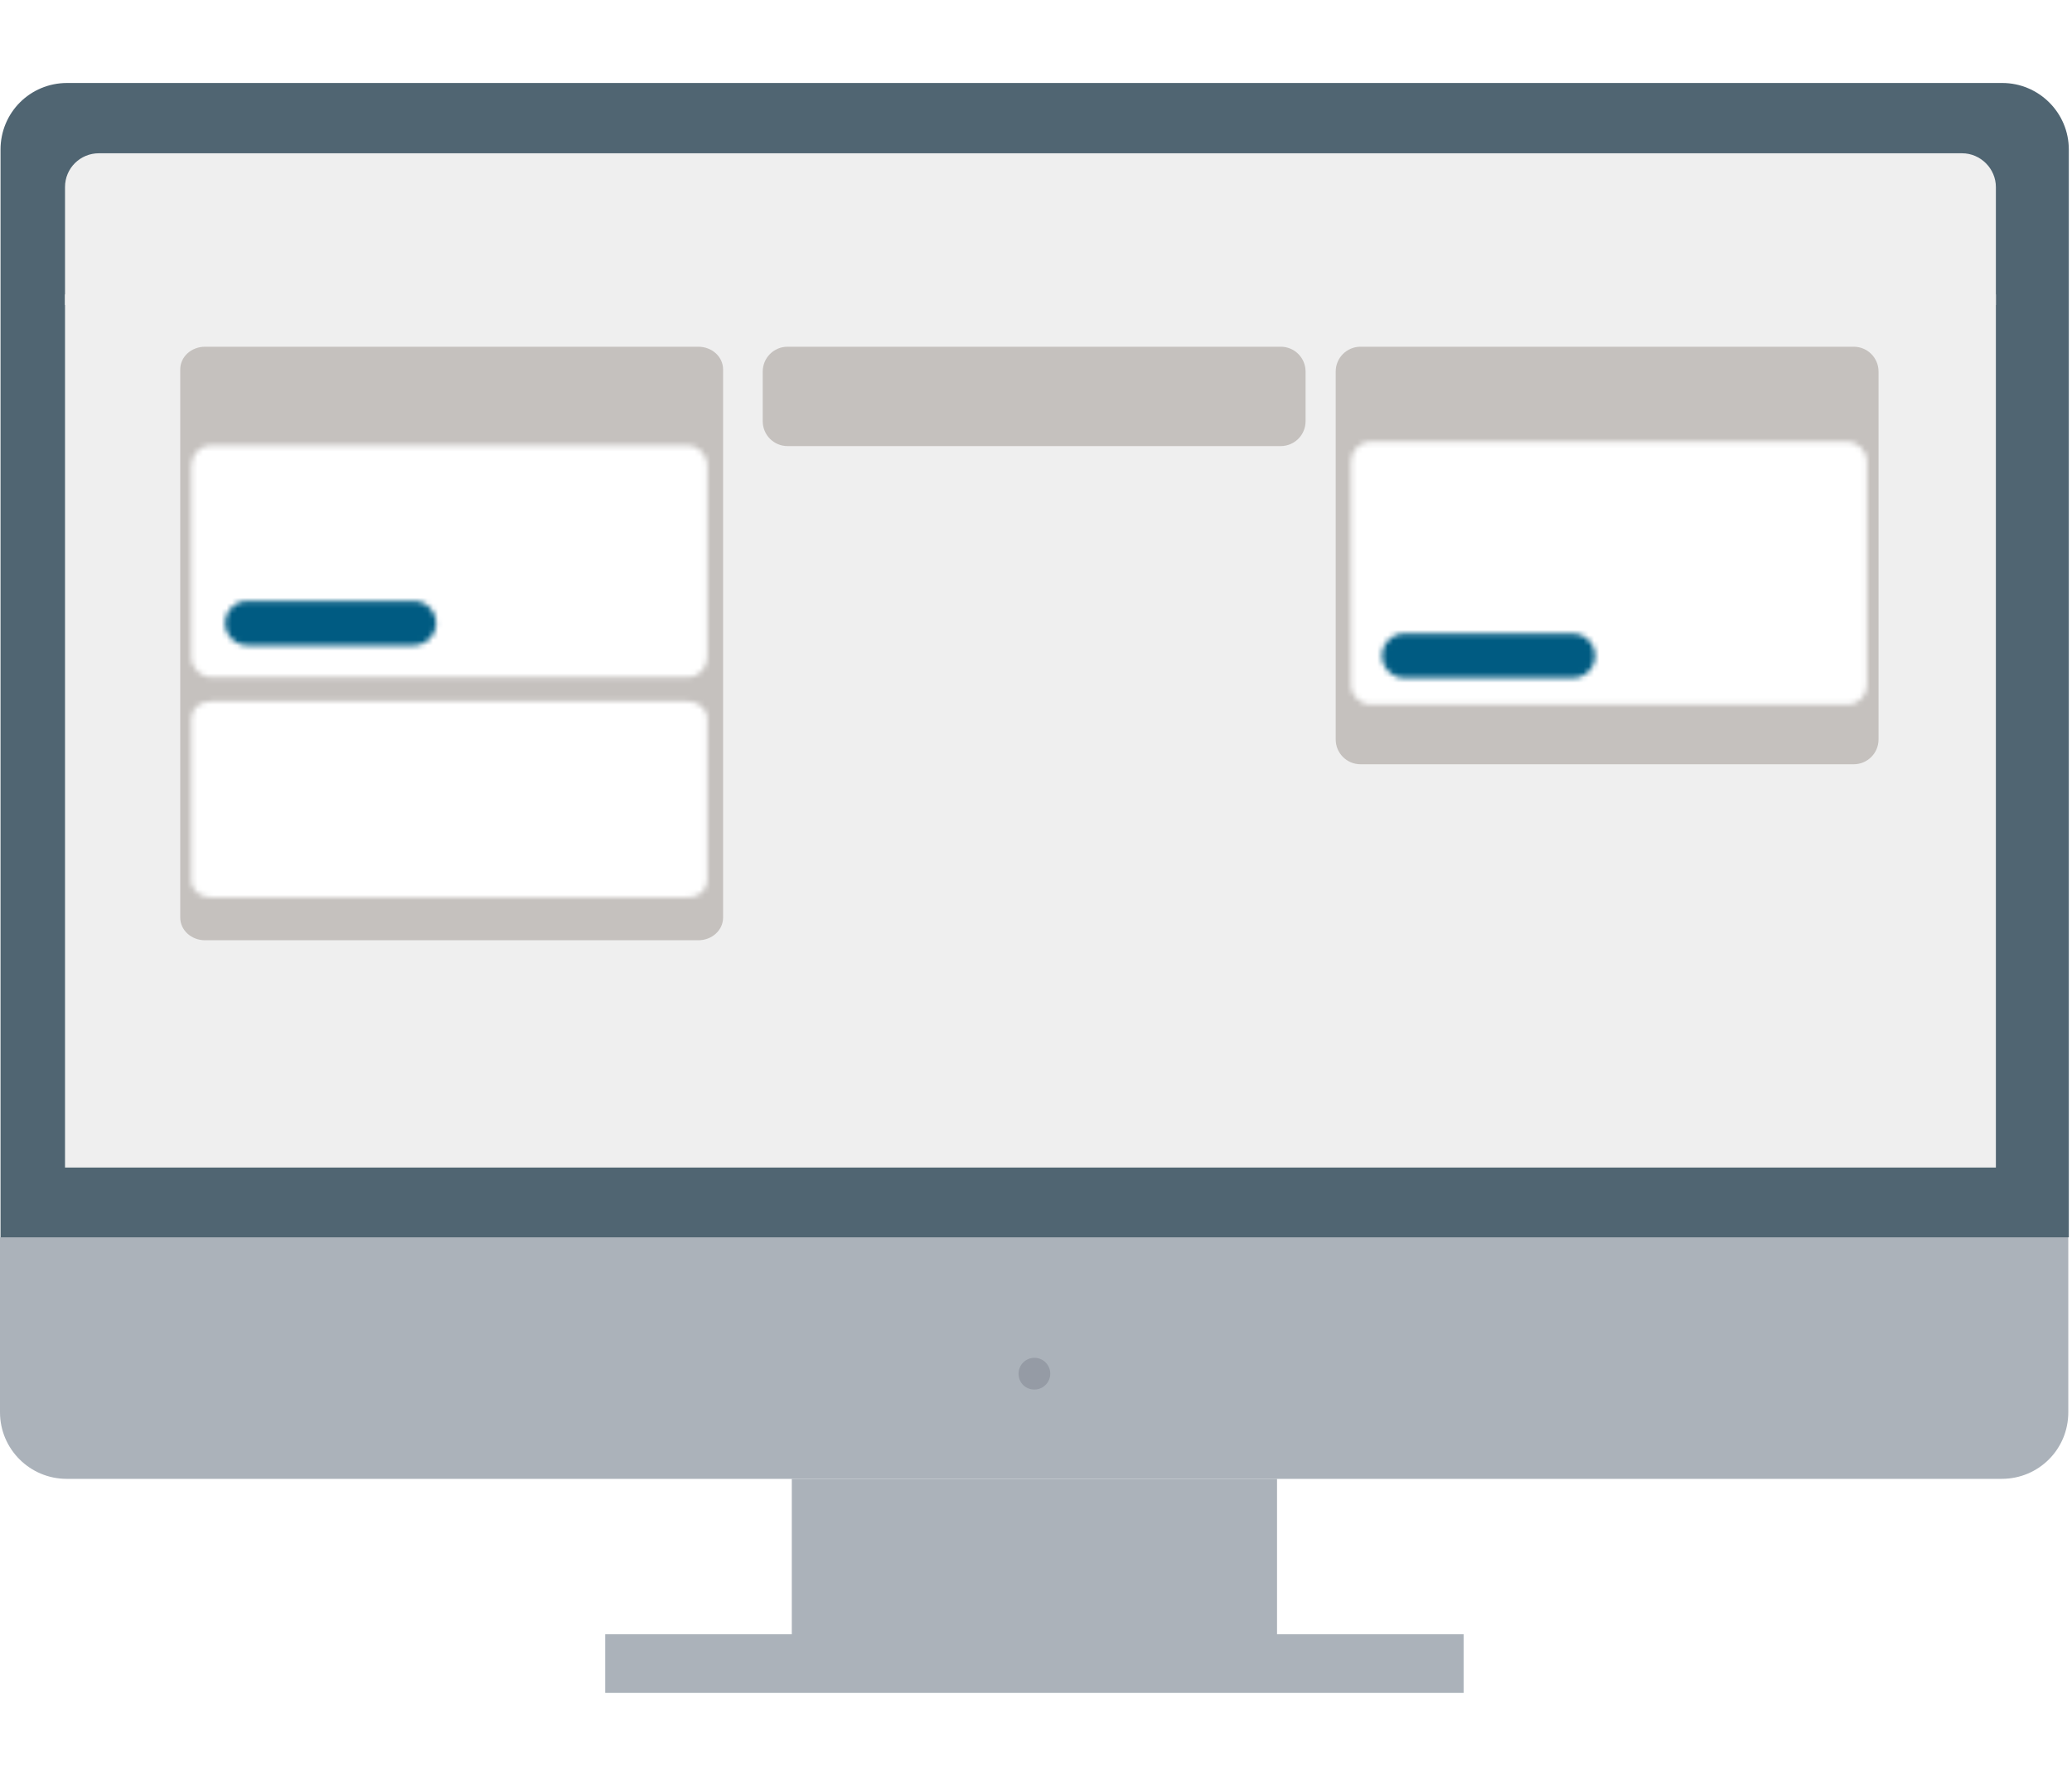 <?xml version="1.0" encoding="utf-8"?>
<svg version="1.1" id="Layer_1" xmlns="http://www.w3.org/2000/svg" xmlns:xlink="http://www.w3.org/1999/xlink" x="0px" y="0px"
	 viewBox="0 0 392 305" width="140" height="120" style="enable-background:new 0 0 392 305;" xml:space="preserve">
<style type="text/css">
	.st0{fill-rule:evenodd;clip-rule:evenodd;fill:#ABB2BA;}
	.st1{fill-rule:evenodd;clip-rule:evenodd;fill:#506572;}
	.st2{fill-rule:evenodd;clip-rule:evenodd;fill:#959BA5;}
	.st3{fill:#EFEFEF;}
	.st4{fill-rule:evenodd;clip-rule:evenodd;fill:#EFEFEF;}
	.st5{fill:#C5C1BE;}
	.st6{filter:url(#Adobe_OpacityMaskFilter);}
	.st7{fill-rule:evenodd;clip-rule:evenodd;fill:#FFFFFF;}
	.st8{mask:url(#mask-2_1_);fill-rule:evenodd;clip-rule:evenodd;fill:#FFFFFF;}
	.st9{filter:url(#Adobe_OpacityMaskFilter_1_);}
	.st10{mask:url(#mask-4_1_);fill-rule:evenodd;clip-rule:evenodd;fill:#005B82;}
	.st11{filter:url(#Adobe_OpacityMaskFilter_2_);}
	.st12{mask:url(#mask-6_1_);fill-rule:evenodd;clip-rule:evenodd;fill:#FFFFFF;}
	.st13{filter:url(#Adobe_OpacityMaskFilter_3_);}
	.st14{mask:url(#mask-10_1_);fill-rule:evenodd;clip-rule:evenodd;fill:#FFFFFF;}
	.st15{filter:url(#Adobe_OpacityMaskFilter_4_);}
	.st16{mask:url(#mask-12_1_);fill-rule:evenodd;clip-rule:evenodd;fill:#005B82;}
</style>
<title>Aktivitetsplan</title>
<desc>Created with Sketch.</desc>
<g id="Ikon-Aktivitetsplan">
	<g id="Aktivitetsplan" transform="translate(-2, -3)">
		<g>
			<g>
				<g id="Group">
					<path id="Fill-16" class="st0" d="M393.3,221.6v33.1c0,7-5.6,12.6-12.6,12.6H14.6c-6.9,0-12.6-5.6-12.6-12.6v-33.1H393.3z"/>
					<path id="Fill-17" class="st1" d="M2.1,221.6V15.8c0-7,5.6-12.6,12.6-12.6h366.1c6.9,0,12.6,5.6,12.6,12.6v205.8H2.1z"/>
					<polygon id="Fill-19" class="st0" points="151.8,301.5 243.6,301.5 243.6,267.3 151.8,267.3 					"/>
					<polygon id="Fill-20" class="st0" points="116.5,307.8 278.9,307.8 278.9,296.7 116.5,296.7 					"/>
					<path id="Fill-21" class="st2" d="M200.7,247.4c0,1.6-1.3,3-3,3s-3-1.3-3-3c0-1.6,1.3-3,3-3S200.7,245.8,200.7,247.4"/>
				</g>
				<rect id="Rectangle" x="14.3" y="43.2" class="st3" width="365.3" height="165.2"/>
				<path id="Fill-18" class="st4" d="M14.3,45.2V22.9c0-3.6,2.9-6.4,6.4-6.4h352.5c3.5,0,6.4,2.9,6.4,6.4v22.3H14.3z"/>
			</g>
		</g>
		<g transform="translate(95, 57)">
			<g id="Group-48" transform="translate(0, 58)">
				<path class="st5" d="M-54.2-61.9h93.3c2.6,0,4.7,1.9,4.7,4.3V46.1c0,2.4-2.1,4.3-4.7,4.3h-93.3c-2.6,0-4.7-1.9-4.7-4.3V-57.6
					C-58.9-60-56.8-61.9-54.2-61.9z"/>
				<path id="Rectangle-Copy" class="st5" d="M56-61.9h93.3c2.6,0,4.7,2.1,4.7,4.7v9.4c0,2.6-2.1,4.7-4.7,4.7H56
					c-2.6,0-4.7-2.1-4.7-4.7v-9.4C51.3-59.8,53.4-61.9,56-61.9z"/>
				<path id="Rectangle-Copy-2" class="st5" d="M164.4-61.9h93.3c2.6,0,4.7,2.1,4.7,4.7v69.6c0,2.6-2.1,4.7-4.7,4.7h-93.3
					c-2.6,0-4.7-2.1-4.7-4.7v-69.6C159.7-59.8,161.8-61.9,164.4-61.9z"/>
			</g>
			<g id="Group-60" transform="translate(1, 69)">
				<g id="Clip-59">
				</g>
				<defs>
					<filter id="Adobe_OpacityMaskFilter" filterUnits="userSpaceOnUse" x="-67.1" y="-63.6" width="116.3" height="62.6">
						<feColorMatrix  type="matrix" values="1 0 0 0 0  0 1 0 0 0  0 0 1 0 0  0 0 0 1 0"/>
					</filter>
				</defs>
				<mask maskUnits="userSpaceOnUse" x="-67.1" y="-63.6" width="116.3" height="62.6" id="mask-2_1_">
					<g class="st6">
						<path id="path-1_1_" class="st7" d="M-54.1-54.2c-2.1,0-3.7,1.7-3.7,3.8v36.2c0,2.1,1.7,3.8,3.7,3.8h90.2
							c2.1,0,3.7-1.7,3.7-3.8v-36.2c0-2.1-1.7-3.8-3.7-3.8H-54.1z"/>
					</g>
				</mask>
				<polygon id="Fill-58" class="st8" points="-67.1,-1 49.2,-1 49.2,-63.6 -67.1,-63.6 				"/>
			</g>
			<g id="Group-63" transform="translate(5, 88)">
				<g id="Clip-62">
				</g>
				<defs>
					<filter id="Adobe_OpacityMaskFilter_1_" filterUnits="userSpaceOnUse" x="-64.6" y="-52.9" width="58.3" height="26.6">
						<feColorMatrix  type="matrix" values="1 0 0 0 0  0 1 0 0 0  0 0 1 0 0  0 0 0 1 0"/>
					</filter>
				</defs>
				<mask maskUnits="userSpaceOnUse" x="-64.6" y="-52.9" width="58.3" height="26.6" id="mask-4_1_">
					<g class="st9">
						<path id="path-3_1_" class="st7" d="M-51.2-43.8c-2.3,0-4.2,1.9-4.2,4.2c0,2.3,1.9,4.2,4.2,4.2h31.5c2.3,0,4.2-1.9,4.2-4.2
							c0-2.3-1.9-4.2-4.2-4.2H-51.2z"/>
					</g>
				</mask>
				<polygon id="Fill-61" class="st10" points="-64.6,-26.3 -6.3,-26.3 -6.3,-52.9 -64.6,-52.9 				"/>
			</g>
			<g id="Group-66" transform="translate(1, 99)">
				<g id="Clip-65">
				</g>
				<defs>
					<filter id="Adobe_OpacityMaskFilter_2_" filterUnits="userSpaceOnUse" x="-67.1" y="-43.7" width="116.3" height="53">
						<feColorMatrix  type="matrix" values="1 0 0 0 0  0 1 0 0 0  0 0 1 0 0  0 0 0 1 0"/>
					</filter>
				</defs>
				<mask maskUnits="userSpaceOnUse" x="-67.1" y="-43.7" width="116.3" height="53" id="mask-6_1_">
					<g class="st11">
						<path id="path-5_1_" class="st7" d="M-54.1-35.8c-2.1,0-3.7,1.4-3.7,3.2v30.7c0,1.8,1.7,3.2,3.7,3.2h90.2
							c2.1,0,3.7-1.4,3.7-3.2v-30.7c0-1.8-1.7-3.2-3.7-3.2H-54.1z"/>
					</g>
				</mask>
				<polygon id="Fill-64" class="st12" points="-67.1,9.3 49.2,9.3 49.2,-43.7 -67.1,-43.7 				"/>
			</g>
			<g id="Group-5" transform="translate(141, 69)">
				<g id="Group-72">
					<g id="Clip-71">
					</g>
					<defs>
						<filter id="Adobe_OpacityMaskFilter_3_" filterUnits="userSpaceOnUse" x="12.3" y="-64.1" width="116.3" height="68.2">
							<feColorMatrix  type="matrix" values="1 0 0 0 0  0 1 0 0 0  0 0 1 0 0  0 0 0 1 0"/>
						</filter>
					</defs>
					<mask maskUnits="userSpaceOnUse" x="12.3" y="-64.1" width="116.3" height="68.2" id="mask-10_1_">
						<g class="st13">
							<path id="path-9_1_" class="st7" d="M25.3-54.9c-2.1,0-3.7,1.7-3.7,3.7v42.3c0,2,1.7,3.7,3.7,3.7h90.2c2.1,0,3.7-1.7,3.7-3.7
								v-42.3c0-2-1.7-3.7-3.7-3.7H25.3z"/>
						</g>
					</mask>
					<polygon id="Fill-70" class="st14" points="12.3,4 128.6,4 128.6,-64.1 12.3,-64.1 					"/>
				</g>
				<g id="Group-75" transform="translate(3.566, 23.571)">
					<g id="Clip-74">
					</g>
					<defs>
						<filter id="Adobe_OpacityMaskFilter_4_" filterUnits="userSpaceOnUse" x="14.5" y="-51.4" width="59" height="26.9">
							<feColorMatrix  type="matrix" values="1 0 0 0 0  0 1 0 0 0  0 0 1 0 0  0 0 0 1 0"/>
						</filter>
					</defs>
					<mask maskUnits="userSpaceOnUse" x="14.5" y="-51.4" width="59" height="26.9" id="mask-12_1_">
						<g class="st15">
							<path id="path-11_1_" class="st7" d="M28.1-42.2c-2.3,0-4.2,1.9-4.2,4.2c0,2.3,1.9,4.2,4.2,4.2h31.9c2.4,0,4.2-1.9,4.2-4.2
								c0-2.3-1.9-4.2-4.2-4.2H28.1z"/>
						</g>
					</mask>
					<polygon id="Fill-73" class="st16" points="14.5,-24.6 73.5,-24.6 73.5,-51.4 14.5,-51.4 					"/>
				</g>
			</g>
		</g>
	</g>
</g>
</svg>
